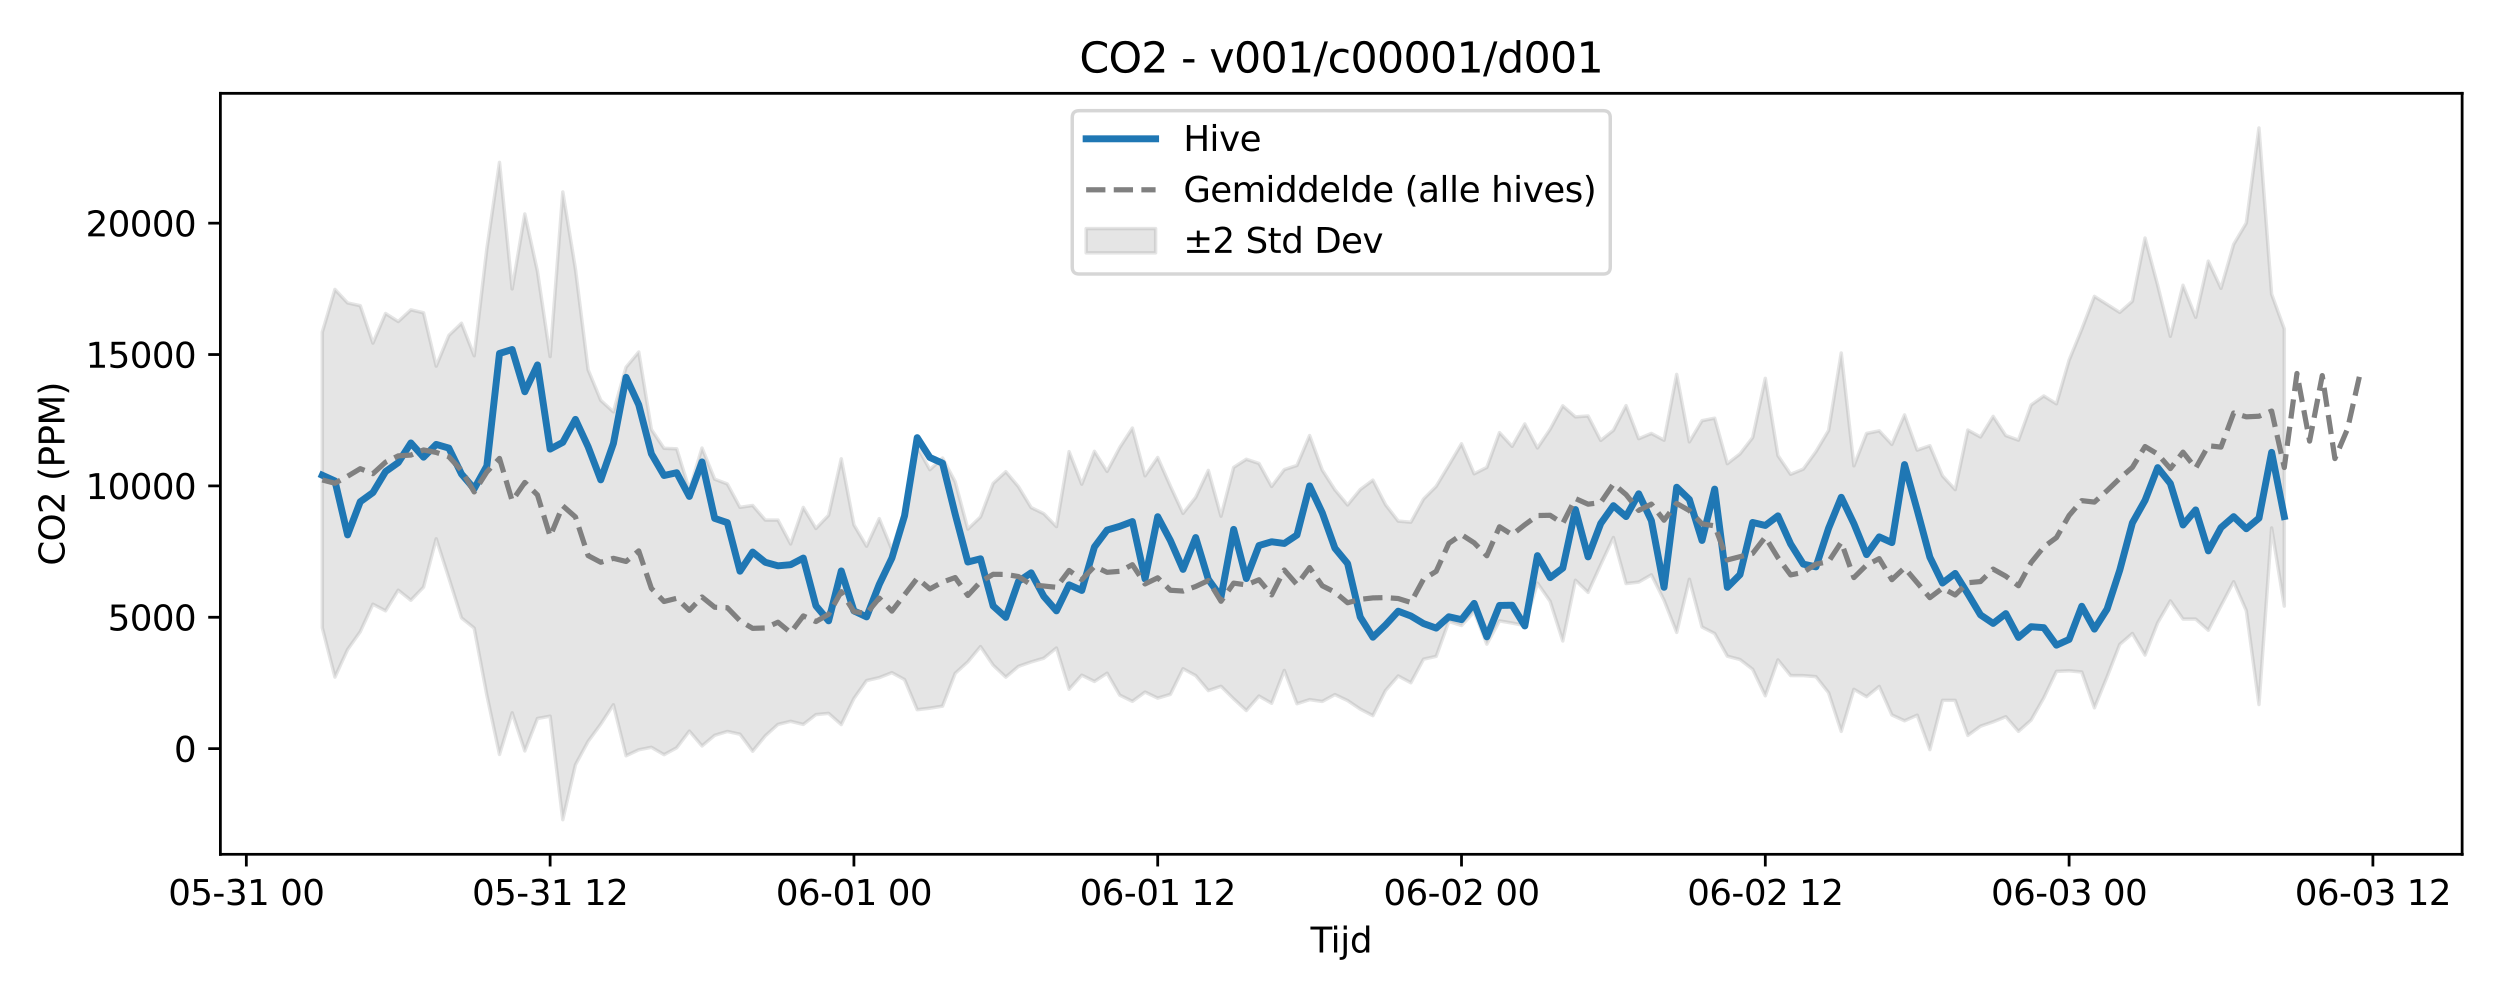 <?xml version="1.0" encoding="utf-8" standalone="no"?>
<!DOCTYPE svg PUBLIC "-//W3C//DTD SVG 1.1//EN"
  "http://www.w3.org/Graphics/SVG/1.1/DTD/svg11.dtd">
<svg xmlns:xlink="http://www.w3.org/1999/xlink" width="720pt" height="288pt" viewBox="0 0 720 288" xmlns="http://www.w3.org/2000/svg" version="1.1">
 <defs>
  <style type="text/css">*{stroke-linejoin: round; stroke-linecap: butt}</style>
 </defs>
 <g id="figure_1">
  <g id="patch_1">
   <path d="M 0 288 
L 720 288 
L 720 0 
L 0 0 
z
" style="fill: #ffffff"/>
  </g>
  <g id="axes_1">
   <g id="patch_2">
    <path d="M 63.47 246.04 
L 709.093 246.04 
L 709.093 26.88 
L 63.47 26.88 
z
" style="fill: #ffffff"/>
   </g>
   <g id="FillBetweenPolyCollection_1">
    <defs>
     <path id="m31877d04e7" d="M 92.816 -192.334 
L 92.816 -107.218 
L 96.462 -92.999 
L 100.108 -100.93 
L 103.753 -106.068 
L 107.399 -113.983 
L 111.044 -112.081 
L 114.69 -118.024 
L 118.335 -115.116 
L 121.981 -118.91 
L 125.626 -132.828 
L 129.272 -121.535 
L 132.917 -110.04 
L 136.563 -107.109 
L 140.208 -87.831 
L 143.854 -70.716 
L 147.499 -82.703 
L 151.145 -71.73 
L 154.79 -81.074 
L 158.436 -81.742 
L 162.082 -51.922 
L 165.727 -67.733 
L 169.373 -74.469 
L 173.018 -79.429 
L 176.664 -85.029 
L 180.309 -70.336 
L 183.955 -72.056 
L 187.6 -72.777 
L 191.246 -70.648 
L 194.891 -72.639 
L 198.537 -77.445 
L 202.182 -73.166 
L 205.828 -76.229 
L 209.473 -77.336 
L 213.119 -76.548 
L 216.764 -71.635 
L 220.41 -76.071 
L 224.055 -79.373 
L 227.701 -80.26 
L 231.347 -79.361 
L 234.992 -82.195 
L 238.638 -82.548 
L 242.283 -79.318 
L 245.929 -86.837 
L 249.574 -91.991 
L 253.22 -92.841 
L 256.865 -94.273 
L 260.511 -92.276 
L 264.156 -83.607 
L 267.802 -84.044 
L 271.447 -84.626 
L 275.093 -94.073 
L 278.738 -97.395 
L 282.384 -101.786 
L 286.029 -96.42 
L 289.675 -92.979 
L 293.32 -96.091 
L 296.966 -97.359 
L 300.612 -98.433 
L 304.257 -101.38 
L 307.903 -89.488 
L 311.548 -93.555 
L 315.194 -91.738 
L 318.839 -94.11 
L 322.485 -87.797 
L 326.13 -86.005 
L 329.776 -88.677 
L 333.421 -86.933 
L 337.067 -88.013 
L 340.712 -95.404 
L 344.358 -93.421 
L 348.003 -89.098 
L 351.649 -90.344 
L 355.294 -86.725 
L 358.94 -83.364 
L 362.586 -87.537 
L 366.231 -85.447 
L 369.877 -94.92 
L 373.522 -85.321 
L 377.168 -86.506 
L 380.813 -85.976 
L 384.459 -87.96 
L 388.104 -86.234 
L 391.75 -83.777 
L 395.395 -81.884 
L 399.041 -89.145 
L 402.686 -93.325 
L 406.332 -91.366 
L 409.977 -98.157 
L 413.623 -98.972 
L 417.268 -109.017 
L 420.914 -107.85 
L 424.559 -111.786 
L 428.205 -102.489 
L 431.851 -109.174 
L 435.496 -108.556 
L 439.142 -107.835 
L 442.787 -120.066 
L 446.433 -114.826 
L 450.078 -103.393 
L 453.724 -120.889 
L 457.369 -117.392 
L 461.015 -125.376 
L 464.66 -133.193 
L 468.306 -119.928 
L 471.951 -120.35 
L 475.597 -122.462 
L 479.242 -115.132 
L 482.888 -105.861 
L 486.533 -121.169 
L 490.179 -107.42 
L 493.824 -105.54 
L 497.47 -99.018 
L 501.116 -98.055 
L 504.761 -95.245 
L 508.407 -87.605 
L 512.052 -97.953 
L 515.698 -93.44 
L 519.343 -93.421 
L 522.989 -93.122 
L 526.634 -88.488 
L 530.28 -77.358 
L 533.925 -89.47 
L 537.571 -87.352 
L 541.216 -90.309 
L 544.862 -82.092 
L 548.507 -80.414 
L 552.153 -82.03 
L 555.798 -72.102 
L 559.444 -86.307 
L 563.09 -86.299 
L 566.735 -76.195 
L 570.381 -78.857 
L 574.026 -80.107 
L 577.672 -81.58 
L 581.317 -77.365 
L 584.963 -80.611 
L 588.608 -87.001 
L 592.254 -94.646 
L 595.899 -94.805 
L 599.545 -94.461 
L 603.19 -84.148 
L 606.836 -93.049 
L 610.481 -102.406 
L 614.127 -105.554 
L 617.772 -99.339 
L 621.418 -108.647 
L 625.063 -114.944 
L 628.709 -109.717 
L 632.355 -109.701 
L 636 -106.486 
L 639.646 -113.509 
L 643.291 -120.467 
L 646.937 -112.123 
L 650.582 -85.09 
L 654.228 -135.96 
L 657.873 -113.43 
L 657.873 -193.274 
L 657.873 -193.274 
L 654.228 -203.283 
L 650.582 -251.158 
L 646.937 -223.783 
L 643.291 -217.632 
L 639.646 -204.954 
L 636 -212.796 
L 632.355 -196.634 
L 628.709 -205.849 
L 625.063 -191.139 
L 621.418 -205.794 
L 617.772 -219.456 
L 614.127 -201.245 
L 610.481 -198.026 
L 606.836 -200.348 
L 603.19 -202.646 
L 599.545 -193.17 
L 595.899 -184.276 
L 592.254 -171.699 
L 588.608 -173.959 
L 584.963 -171.374 
L 581.317 -161.24 
L 577.672 -162.551 
L 574.026 -168.086 
L 570.381 -162.151 
L 566.735 -164.158 
L 563.09 -146.991 
L 559.444 -150.946 
L 555.798 -159.631 
L 552.153 -158.373 
L 548.507 -168.513 
L 544.862 -160.006 
L 541.216 -163.922 
L 537.571 -163.172 
L 533.925 -153.846 
L 530.28 -186.346 
L 526.634 -164.031 
L 522.989 -157.938 
L 519.343 -152.9 
L 515.698 -151.408 
L 512.052 -156.799 
L 508.407 -179.041 
L 504.761 -161.976 
L 501.116 -157.279 
L 497.47 -154.464 
L 493.824 -167.563 
L 490.179 -166.839 
L 486.533 -160.733 
L 482.888 -180.174 
L 479.242 -161.219 
L 475.597 -163.178 
L 471.951 -161.654 
L 468.306 -171.181 
L 464.66 -164.075 
L 461.015 -161.155 
L 457.369 -168.195 
L 453.724 -167.945 
L 450.078 -171.131 
L 446.433 -164.379 
L 442.787 -158.983 
L 439.142 -165.91 
L 435.496 -159.454 
L 431.851 -163.404 
L 428.205 -153.392 
L 424.559 -151.549 
L 420.914 -160.196 
L 417.268 -154.026 
L 413.623 -147.939 
L 409.977 -144.274 
L 406.332 -137.608 
L 402.686 -137.926 
L 399.041 -142.636 
L 395.395 -149.73 
L 391.75 -147.003 
L 388.104 -142.576 
L 384.459 -146.947 
L 380.813 -152.623 
L 377.168 -162.563 
L 373.522 -153.957 
L 369.877 -152.752 
L 366.231 -147.889 
L 362.586 -154.532 
L 358.94 -155.737 
L 355.294 -153.392 
L 351.649 -139.332 
L 348.003 -152.533 
L 344.358 -144.771 
L 340.712 -140.146 
L 337.067 -148.004 
L 333.421 -156.251 
L 329.776 -150.974 
L 326.13 -164.724 
L 322.485 -159.118 
L 318.839 -152.24 
L 315.194 -158.027 
L 311.548 -148.551 
L 307.903 -157.935 
L 304.257 -136.334 
L 300.612 -140.063 
L 296.966 -141.828 
L 293.32 -147.827 
L 289.675 -152.156 
L 286.029 -148.786 
L 282.384 -139.118 
L 278.738 -135.622 
L 275.093 -149.255 
L 271.447 -156.091 
L 267.802 -152.732 
L 264.156 -159.307 
L 260.511 -141.108 
L 256.865 -129.724 
L 253.22 -138.644 
L 249.574 -130.696 
L 245.929 -136.853 
L 242.283 -155.878 
L 238.638 -139.625 
L 234.992 -135.793 
L 231.347 -141.867 
L 227.701 -131.335 
L 224.055 -138.227 
L 220.41 -138.229 
L 216.764 -142.435 
L 213.119 -141.885 
L 209.473 -148.625 
L 205.828 -149.999 
L 202.182 -158.967 
L 198.537 -146.978 
L 194.891 -158.742 
L 191.246 -158.889 
L 187.6 -164.319 
L 183.955 -186.631 
L 180.309 -182.254 
L 176.664 -169.377 
L 173.018 -172.701 
L 169.373 -181.514 
L 165.727 -210.503 
L 162.082 -232.726 
L 158.436 -185.298 
L 154.79 -209.833 
L 151.145 -226.383 
L 147.499 -204.786 
L 143.854 -241.239 
L 140.208 -216.308 
L 136.563 -185.545 
L 132.917 -194.915 
L 129.272 -191.394 
L 125.626 -182.563 
L 121.981 -197.925 
L 118.335 -198.766 
L 114.69 -195.398 
L 111.044 -197.717 
L 107.399 -189.188 
L 103.753 -199.971 
L 100.108 -200.753 
L 96.462 -204.653 
L 92.816 -192.334 
z
" style="stroke: #808080; stroke-opacity: 0.2"/>
    </defs>
    <g clip-path="url(#pe12457a7d2)">
     <use xlink:href="#m31877d04e7" x="0" y="288" style="fill: #808080; fill-opacity: 0.2; stroke: #808080; stroke-opacity: 0.2"/>
    </g>
   </g>
   <g id="matplotlib.axis_1">
    <g id="xtick_1">
     <g id="line2d_1">
      <defs>
       <path id="m61cc5a3df6" d="M 0 0 
L 0 3.5 
" style="stroke: #000000; stroke-width: 0.8"/>
      </defs>
      <g>
       <use xlink:href="#m61cc5a3df6" x="70.943" y="246.04" style="stroke: #000000; stroke-width: 0.8"/>
      </g>
     </g>
     <g id="text_1">
      <!-- 05-31 00 -->
      <g transform="translate(48.463 260.638) scale(0.1 -0.1)">
       <defs>
        <path id="DejaVuSans-30" d="M 2034 4250 
Q 1547 4250 1301 3770 
Q 1056 3291 1056 2328 
Q 1056 1369 1301 889 
Q 1547 409 2034 409 
Q 2525 409 2770 889 
Q 3016 1369 3016 2328 
Q 3016 3291 2770 3770 
Q 2525 4250 2034 4250 
z
M 2034 4750 
Q 2819 4750 3233 4129 
Q 3647 3509 3647 2328 
Q 3647 1150 3233 529 
Q 2819 -91 2034 -91 
Q 1250 -91 836 529 
Q 422 1150 422 2328 
Q 422 3509 836 4129 
Q 1250 4750 2034 4750 
z
" transform="scale(0.016)"/>
        <path id="DejaVuSans-35" d="M 691 4666 
L 3169 4666 
L 3169 4134 
L 1269 4134 
L 1269 2991 
Q 1406 3038 1543 3061 
Q 1681 3084 1819 3084 
Q 2600 3084 3056 2656 
Q 3513 2228 3513 1497 
Q 3513 744 3044 326 
Q 2575 -91 1722 -91 
Q 1428 -91 1123 -41 
Q 819 9 494 109 
L 494 744 
Q 775 591 1075 516 
Q 1375 441 1709 441 
Q 2250 441 2565 725 
Q 2881 1009 2881 1497 
Q 2881 1984 2565 2268 
Q 2250 2553 1709 2553 
Q 1456 2553 1204 2497 
Q 953 2441 691 2322 
L 691 4666 
z
" transform="scale(0.016)"/>
        <path id="DejaVuSans-2d" d="M 313 2009 
L 1997 2009 
L 1997 1497 
L 313 1497 
L 313 2009 
z
" transform="scale(0.016)"/>
        <path id="DejaVuSans-33" d="M 2597 2516 
Q 3050 2419 3304 2112 
Q 3559 1806 3559 1356 
Q 3559 666 3084 287 
Q 2609 -91 1734 -91 
Q 1441 -91 1130 -33 
Q 819 25 488 141 
L 488 750 
Q 750 597 1062 519 
Q 1375 441 1716 441 
Q 2309 441 2620 675 
Q 2931 909 2931 1356 
Q 2931 1769 2642 2001 
Q 2353 2234 1838 2234 
L 1294 2234 
L 1294 2753 
L 1863 2753 
Q 2328 2753 2575 2939 
Q 2822 3125 2822 3475 
Q 2822 3834 2567 4026 
Q 2313 4219 1838 4219 
Q 1578 4219 1281 4162 
Q 984 4106 628 3988 
L 628 4550 
Q 988 4650 1302 4700 
Q 1616 4750 1894 4750 
Q 2613 4750 3031 4423 
Q 3450 4097 3450 3541 
Q 3450 3153 3228 2886 
Q 3006 2619 2597 2516 
z
" transform="scale(0.016)"/>
        <path id="DejaVuSans-31" d="M 794 531 
L 1825 531 
L 1825 4091 
L 703 3866 
L 703 4441 
L 1819 4666 
L 2450 4666 
L 2450 531 
L 3481 531 
L 3481 0 
L 794 0 
L 794 531 
z
" transform="scale(0.016)"/>
        <path id="DejaVuSans-20" transform="scale(0.016)"/>
       </defs>
       <use xlink:href="#DejaVuSans-30"/>
       <use xlink:href="#DejaVuSans-35" transform="translate(63.623 0)"/>
       <use xlink:href="#DejaVuSans-2d" transform="translate(127.246 0)"/>
       <use xlink:href="#DejaVuSans-33" transform="translate(163.33 0)"/>
       <use xlink:href="#DejaVuSans-31" transform="translate(226.953 0)"/>
       <use xlink:href="#DejaVuSans-20" transform="translate(290.576 0)"/>
       <use xlink:href="#DejaVuSans-30" transform="translate(322.363 0)"/>
       <use xlink:href="#DejaVuSans-30" transform="translate(385.986 0)"/>
      </g>
     </g>
    </g>
    <g id="xtick_2">
     <g id="line2d_2">
      <g>
       <use xlink:href="#m61cc5a3df6" x="158.436" y="246.04" style="stroke: #000000; stroke-width: 0.8"/>
      </g>
     </g>
     <g id="text_2">
      <!-- 05-31 12 -->
      <g transform="translate(135.956 260.638) scale(0.1 -0.1)">
       <defs>
        <path id="DejaVuSans-32" d="M 1228 531 
L 3431 531 
L 3431 0 
L 469 0 
L 469 531 
Q 828 903 1448 1529 
Q 2069 2156 2228 2338 
Q 2531 2678 2651 2914 
Q 2772 3150 2772 3378 
Q 2772 3750 2511 3984 
Q 2250 4219 1831 4219 
Q 1534 4219 1204 4116 
Q 875 4013 500 3803 
L 500 4441 
Q 881 4594 1212 4672 
Q 1544 4750 1819 4750 
Q 2544 4750 2975 4387 
Q 3406 4025 3406 3419 
Q 3406 3131 3298 2873 
Q 3191 2616 2906 2266 
Q 2828 2175 2409 1742 
Q 1991 1309 1228 531 
z
" transform="scale(0.016)"/>
       </defs>
       <use xlink:href="#DejaVuSans-30"/>
       <use xlink:href="#DejaVuSans-35" transform="translate(63.623 0)"/>
       <use xlink:href="#DejaVuSans-2d" transform="translate(127.246 0)"/>
       <use xlink:href="#DejaVuSans-33" transform="translate(163.33 0)"/>
       <use xlink:href="#DejaVuSans-31" transform="translate(226.953 0)"/>
       <use xlink:href="#DejaVuSans-20" transform="translate(290.576 0)"/>
       <use xlink:href="#DejaVuSans-31" transform="translate(322.363 0)"/>
       <use xlink:href="#DejaVuSans-32" transform="translate(385.986 0)"/>
      </g>
     </g>
    </g>
    <g id="xtick_3">
     <g id="line2d_3">
      <g>
       <use xlink:href="#m61cc5a3df6" x="245.929" y="246.04" style="stroke: #000000; stroke-width: 0.8"/>
      </g>
     </g>
     <g id="text_3">
      <!-- 06-01 00 -->
      <g transform="translate(223.448 260.638) scale(0.1 -0.1)">
       <defs>
        <path id="DejaVuSans-36" d="M 2113 2584 
Q 1688 2584 1439 2293 
Q 1191 2003 1191 1497 
Q 1191 994 1439 701 
Q 1688 409 2113 409 
Q 2538 409 2786 701 
Q 3034 994 3034 1497 
Q 3034 2003 2786 2293 
Q 2538 2584 2113 2584 
z
M 3366 4563 
L 3366 3988 
Q 3128 4100 2886 4159 
Q 2644 4219 2406 4219 
Q 1781 4219 1451 3797 
Q 1122 3375 1075 2522 
Q 1259 2794 1537 2939 
Q 1816 3084 2150 3084 
Q 2853 3084 3261 2657 
Q 3669 2231 3669 1497 
Q 3669 778 3244 343 
Q 2819 -91 2113 -91 
Q 1303 -91 875 529 
Q 447 1150 447 2328 
Q 447 3434 972 4092 
Q 1497 4750 2381 4750 
Q 2619 4750 2861 4703 
Q 3103 4656 3366 4563 
z
" transform="scale(0.016)"/>
       </defs>
       <use xlink:href="#DejaVuSans-30"/>
       <use xlink:href="#DejaVuSans-36" transform="translate(63.623 0)"/>
       <use xlink:href="#DejaVuSans-2d" transform="translate(127.246 0)"/>
       <use xlink:href="#DejaVuSans-30" transform="translate(163.33 0)"/>
       <use xlink:href="#DejaVuSans-31" transform="translate(226.953 0)"/>
       <use xlink:href="#DejaVuSans-20" transform="translate(290.576 0)"/>
       <use xlink:href="#DejaVuSans-30" transform="translate(322.363 0)"/>
       <use xlink:href="#DejaVuSans-30" transform="translate(385.986 0)"/>
      </g>
     </g>
    </g>
    <g id="xtick_4">
     <g id="line2d_4">
      <g>
       <use xlink:href="#m61cc5a3df6" x="333.421" y="246.04" style="stroke: #000000; stroke-width: 0.8"/>
      </g>
     </g>
     <g id="text_4">
      <!-- 06-01 12 -->
      <g transform="translate(310.941 260.638) scale(0.1 -0.1)">
       <use xlink:href="#DejaVuSans-30"/>
       <use xlink:href="#DejaVuSans-36" transform="translate(63.623 0)"/>
       <use xlink:href="#DejaVuSans-2d" transform="translate(127.246 0)"/>
       <use xlink:href="#DejaVuSans-30" transform="translate(163.33 0)"/>
       <use xlink:href="#DejaVuSans-31" transform="translate(226.953 0)"/>
       <use xlink:href="#DejaVuSans-20" transform="translate(290.576 0)"/>
       <use xlink:href="#DejaVuSans-31" transform="translate(322.363 0)"/>
       <use xlink:href="#DejaVuSans-32" transform="translate(385.986 0)"/>
      </g>
     </g>
    </g>
    <g id="xtick_5">
     <g id="line2d_5">
      <g>
       <use xlink:href="#m61cc5a3df6" x="420.914" y="246.04" style="stroke: #000000; stroke-width: 0.8"/>
      </g>
     </g>
     <g id="text_5">
      <!-- 06-02 00 -->
      <g transform="translate(398.433 260.638) scale(0.1 -0.1)">
       <use xlink:href="#DejaVuSans-30"/>
       <use xlink:href="#DejaVuSans-36" transform="translate(63.623 0)"/>
       <use xlink:href="#DejaVuSans-2d" transform="translate(127.246 0)"/>
       <use xlink:href="#DejaVuSans-30" transform="translate(163.33 0)"/>
       <use xlink:href="#DejaVuSans-32" transform="translate(226.953 0)"/>
       <use xlink:href="#DejaVuSans-20" transform="translate(290.576 0)"/>
       <use xlink:href="#DejaVuSans-30" transform="translate(322.363 0)"/>
       <use xlink:href="#DejaVuSans-30" transform="translate(385.986 0)"/>
      </g>
     </g>
    </g>
    <g id="xtick_6">
     <g id="line2d_6">
      <g>
       <use xlink:href="#m61cc5a3df6" x="508.407" y="246.04" style="stroke: #000000; stroke-width: 0.8"/>
      </g>
     </g>
     <g id="text_6">
      <!-- 06-02 12 -->
      <g transform="translate(485.926 260.638) scale(0.1 -0.1)">
       <use xlink:href="#DejaVuSans-30"/>
       <use xlink:href="#DejaVuSans-36" transform="translate(63.623 0)"/>
       <use xlink:href="#DejaVuSans-2d" transform="translate(127.246 0)"/>
       <use xlink:href="#DejaVuSans-30" transform="translate(163.33 0)"/>
       <use xlink:href="#DejaVuSans-32" transform="translate(226.953 0)"/>
       <use xlink:href="#DejaVuSans-20" transform="translate(290.576 0)"/>
       <use xlink:href="#DejaVuSans-31" transform="translate(322.363 0)"/>
       <use xlink:href="#DejaVuSans-32" transform="translate(385.986 0)"/>
      </g>
     </g>
    </g>
    <g id="xtick_7">
     <g id="line2d_7">
      <g>
       <use xlink:href="#m61cc5a3df6" x="595.899" y="246.04" style="stroke: #000000; stroke-width: 0.8"/>
      </g>
     </g>
     <g id="text_7">
      <!-- 06-03 00 -->
      <g transform="translate(573.419 260.638) scale(0.1 -0.1)">
       <use xlink:href="#DejaVuSans-30"/>
       <use xlink:href="#DejaVuSans-36" transform="translate(63.623 0)"/>
       <use xlink:href="#DejaVuSans-2d" transform="translate(127.246 0)"/>
       <use xlink:href="#DejaVuSans-30" transform="translate(163.33 0)"/>
       <use xlink:href="#DejaVuSans-33" transform="translate(226.953 0)"/>
       <use xlink:href="#DejaVuSans-20" transform="translate(290.576 0)"/>
       <use xlink:href="#DejaVuSans-30" transform="translate(322.363 0)"/>
       <use xlink:href="#DejaVuSans-30" transform="translate(385.986 0)"/>
      </g>
     </g>
    </g>
    <g id="xtick_8">
     <g id="line2d_8">
      <g>
       <use xlink:href="#m61cc5a3df6" x="683.392" y="246.04" style="stroke: #000000; stroke-width: 0.8"/>
      </g>
     </g>
     <g id="text_8">
      <!-- 06-03 12 -->
      <g transform="translate(660.911 260.638) scale(0.1 -0.1)">
       <use xlink:href="#DejaVuSans-30"/>
       <use xlink:href="#DejaVuSans-36" transform="translate(63.623 0)"/>
       <use xlink:href="#DejaVuSans-2d" transform="translate(127.246 0)"/>
       <use xlink:href="#DejaVuSans-30" transform="translate(163.33 0)"/>
       <use xlink:href="#DejaVuSans-33" transform="translate(226.953 0)"/>
       <use xlink:href="#DejaVuSans-20" transform="translate(290.576 0)"/>
       <use xlink:href="#DejaVuSans-31" transform="translate(322.363 0)"/>
       <use xlink:href="#DejaVuSans-32" transform="translate(385.986 0)"/>
      </g>
     </g>
    </g>
    <g id="text_9">
     <!-- Tijd -->
     <g transform="translate(377.431 274.317) scale(0.1 -0.1)">
      <defs>
       <path id="DejaVuSans-54" d="M -19 4666 
L 3928 4666 
L 3928 4134 
L 2272 4134 
L 2272 0 
L 1638 0 
L 1638 4134 
L -19 4134 
L -19 4666 
z
" transform="scale(0.016)"/>
       <path id="DejaVuSans-69" d="M 603 3500 
L 1178 3500 
L 1178 0 
L 603 0 
L 603 3500 
z
M 603 4863 
L 1178 4863 
L 1178 4134 
L 603 4134 
L 603 4863 
z
" transform="scale(0.016)"/>
       <path id="DejaVuSans-6a" d="M 603 3500 
L 1178 3500 
L 1178 -63 
Q 1178 -731 923 -1031 
Q 669 -1331 103 -1331 
L -116 -1331 
L -116 -844 
L 38 -844 
Q 366 -844 484 -692 
Q 603 -541 603 -63 
L 603 3500 
z
M 603 4863 
L 1178 4863 
L 1178 4134 
L 603 4134 
L 603 4863 
z
" transform="scale(0.016)"/>
       <path id="DejaVuSans-64" d="M 2906 2969 
L 2906 4863 
L 3481 4863 
L 3481 0 
L 2906 0 
L 2906 525 
Q 2725 213 2448 61 
Q 2172 -91 1784 -91 
Q 1150 -91 751 415 
Q 353 922 353 1747 
Q 353 2572 751 3078 
Q 1150 3584 1784 3584 
Q 2172 3584 2448 3432 
Q 2725 3281 2906 2969 
z
M 947 1747 
Q 947 1113 1208 752 
Q 1469 391 1925 391 
Q 2381 391 2643 752 
Q 2906 1113 2906 1747 
Q 2906 2381 2643 2742 
Q 2381 3103 1925 3103 
Q 1469 3103 1208 2742 
Q 947 2381 947 1747 
z
" transform="scale(0.016)"/>
      </defs>
      <use xlink:href="#DejaVuSans-54"/>
      <use xlink:href="#DejaVuSans-69" transform="translate(57.959 0)"/>
      <use xlink:href="#DejaVuSans-6a" transform="translate(85.742 0)"/>
      <use xlink:href="#DejaVuSans-64" transform="translate(113.525 0)"/>
     </g>
    </g>
   </g>
   <g id="matplotlib.axis_2">
    <g id="ytick_1">
     <g id="line2d_9">
      <defs>
       <path id="m39b896e767" d="M 0 0 
L -3.5 0 
" style="stroke: #000000; stroke-width: 0.8"/>
      </defs>
      <g>
       <use xlink:href="#m39b896e767" x="63.47" y="215.604" style="stroke: #000000; stroke-width: 0.8"/>
      </g>
     </g>
     <g id="text_10">
      <!-- 0 -->
      <g transform="translate(50.108 219.404) scale(0.1 -0.1)">
       <use xlink:href="#DejaVuSans-30"/>
      </g>
     </g>
    </g>
    <g id="ytick_2">
     <g id="line2d_10">
      <g>
       <use xlink:href="#m39b896e767" x="63.47" y="177.771" style="stroke: #000000; stroke-width: 0.8"/>
      </g>
     </g>
     <g id="text_11">
      <!-- 5000 -->
      <g transform="translate(31.02 181.57) scale(0.1 -0.1)">
       <use xlink:href="#DejaVuSans-35"/>
       <use xlink:href="#DejaVuSans-30" transform="translate(63.623 0)"/>
       <use xlink:href="#DejaVuSans-30" transform="translate(127.246 0)"/>
       <use xlink:href="#DejaVuSans-30" transform="translate(190.869 0)"/>
      </g>
     </g>
    </g>
    <g id="ytick_3">
     <g id="line2d_11">
      <g>
       <use xlink:href="#m39b896e767" x="63.47" y="139.937" style="stroke: #000000; stroke-width: 0.8"/>
      </g>
     </g>
     <g id="text_12">
      <!-- 10000 -->
      <g transform="translate(24.657 143.736) scale(0.1 -0.1)">
       <use xlink:href="#DejaVuSans-31"/>
       <use xlink:href="#DejaVuSans-30" transform="translate(63.623 0)"/>
       <use xlink:href="#DejaVuSans-30" transform="translate(127.246 0)"/>
       <use xlink:href="#DejaVuSans-30" transform="translate(190.869 0)"/>
       <use xlink:href="#DejaVuSans-30" transform="translate(254.492 0)"/>
      </g>
     </g>
    </g>
    <g id="ytick_4">
     <g id="line2d_12">
      <g>
       <use xlink:href="#m39b896e767" x="63.47" y="102.104" style="stroke: #000000; stroke-width: 0.8"/>
      </g>
     </g>
     <g id="text_13">
      <!-- 15000 -->
      <g transform="translate(24.657 105.903) scale(0.1 -0.1)">
       <use xlink:href="#DejaVuSans-31"/>
       <use xlink:href="#DejaVuSans-35" transform="translate(63.623 0)"/>
       <use xlink:href="#DejaVuSans-30" transform="translate(127.246 0)"/>
       <use xlink:href="#DejaVuSans-30" transform="translate(190.869 0)"/>
       <use xlink:href="#DejaVuSans-30" transform="translate(254.492 0)"/>
      </g>
     </g>
    </g>
    <g id="ytick_5">
     <g id="line2d_13">
      <g>
       <use xlink:href="#m39b896e767" x="63.47" y="64.27" style="stroke: #000000; stroke-width: 0.8"/>
      </g>
     </g>
     <g id="text_14">
      <!-- 20000 -->
      <g transform="translate(24.657 68.069) scale(0.1 -0.1)">
       <use xlink:href="#DejaVuSans-32"/>
       <use xlink:href="#DejaVuSans-30" transform="translate(63.623 0)"/>
       <use xlink:href="#DejaVuSans-30" transform="translate(127.246 0)"/>
       <use xlink:href="#DejaVuSans-30" transform="translate(190.869 0)"/>
       <use xlink:href="#DejaVuSans-30" transform="translate(254.492 0)"/>
      </g>
     </g>
    </g>
    <g id="text_15">
     <!-- CO2 (PPM) -->
     <g transform="translate(18.578 162.903) rotate(-90) scale(0.1 -0.1)">
      <defs>
       <path id="DejaVuSans-43" d="M 4122 4306 
L 4122 3641 
Q 3803 3938 3442 4084 
Q 3081 4231 2675 4231 
Q 1875 4231 1450 3742 
Q 1025 3253 1025 2328 
Q 1025 1406 1450 917 
Q 1875 428 2675 428 
Q 3081 428 3442 575 
Q 3803 722 4122 1019 
L 4122 359 
Q 3791 134 3420 21 
Q 3050 -91 2638 -91 
Q 1578 -91 968 557 
Q 359 1206 359 2328 
Q 359 3453 968 4101 
Q 1578 4750 2638 4750 
Q 3056 4750 3426 4639 
Q 3797 4528 4122 4306 
z
" transform="scale(0.016)"/>
       <path id="DejaVuSans-4f" d="M 2522 4238 
Q 1834 4238 1429 3725 
Q 1025 3213 1025 2328 
Q 1025 1447 1429 934 
Q 1834 422 2522 422 
Q 3209 422 3611 934 
Q 4013 1447 4013 2328 
Q 4013 3213 3611 3725 
Q 3209 4238 2522 4238 
z
M 2522 4750 
Q 3503 4750 4090 4092 
Q 4678 3434 4678 2328 
Q 4678 1225 4090 567 
Q 3503 -91 2522 -91 
Q 1538 -91 948 565 
Q 359 1222 359 2328 
Q 359 3434 948 4092 
Q 1538 4750 2522 4750 
z
" transform="scale(0.016)"/>
       <path id="DejaVuSans-28" d="M 1984 4856 
Q 1566 4138 1362 3434 
Q 1159 2731 1159 2009 
Q 1159 1288 1364 580 
Q 1569 -128 1984 -844 
L 1484 -844 
Q 1016 -109 783 600 
Q 550 1309 550 2009 
Q 550 2706 781 3412 
Q 1013 4119 1484 4856 
L 1984 4856 
z
" transform="scale(0.016)"/>
       <path id="DejaVuSans-50" d="M 1259 4147 
L 1259 2394 
L 2053 2394 
Q 2494 2394 2734 2622 
Q 2975 2850 2975 3272 
Q 2975 3691 2734 3919 
Q 2494 4147 2053 4147 
L 1259 4147 
z
M 628 4666 
L 2053 4666 
Q 2838 4666 3239 4311 
Q 3641 3956 3641 3272 
Q 3641 2581 3239 2228 
Q 2838 1875 2053 1875 
L 1259 1875 
L 1259 0 
L 628 0 
L 628 4666 
z
" transform="scale(0.016)"/>
       <path id="DejaVuSans-4d" d="M 628 4666 
L 1569 4666 
L 2759 1491 
L 3956 4666 
L 4897 4666 
L 4897 0 
L 4281 0 
L 4281 4097 
L 3078 897 
L 2444 897 
L 1241 4097 
L 1241 0 
L 628 0 
L 628 4666 
z
" transform="scale(0.016)"/>
       <path id="DejaVuSans-29" d="M 513 4856 
L 1013 4856 
Q 1481 4119 1714 3412 
Q 1947 2706 1947 2009 
Q 1947 1309 1714 600 
Q 1481 -109 1013 -844 
L 513 -844 
Q 928 -128 1133 580 
Q 1338 1288 1338 2009 
Q 1338 2731 1133 3434 
Q 928 4138 513 4856 
z
" transform="scale(0.016)"/>
      </defs>
      <use xlink:href="#DejaVuSans-43"/>
      <use xlink:href="#DejaVuSans-4f" transform="translate(69.824 0)"/>
      <use xlink:href="#DejaVuSans-32" transform="translate(148.535 0)"/>
      <use xlink:href="#DejaVuSans-20" transform="translate(212.158 0)"/>
      <use xlink:href="#DejaVuSans-28" transform="translate(243.945 0)"/>
      <use xlink:href="#DejaVuSans-50" transform="translate(282.959 0)"/>
      <use xlink:href="#DejaVuSans-50" transform="translate(343.262 0)"/>
      <use xlink:href="#DejaVuSans-4d" transform="translate(403.564 0)"/>
      <use xlink:href="#DejaVuSans-29" transform="translate(489.844 0)"/>
     </g>
    </g>
   </g>
   <g id="line2d_14">
    <path d="M 92.816 136.865 
L 96.462 138.512 
L 100.108 154.047 
L 103.753 144.502 
L 107.399 141.864 
L 111.044 135.806 
L 114.69 133.228 
L 118.335 127.573 
L 121.981 131.667 
L 125.626 127.992 
L 129.272 129.049 
L 132.917 136.527 
L 136.563 140.767 
L 140.208 134.209 
L 143.854 101.793 
L 147.499 100.658 
L 151.145 112.821 
L 154.79 105.102 
L 158.436 129.339 
L 162.082 127.399 
L 165.727 120.788 
L 169.373 128.655 
L 173.018 138.194 
L 176.664 127.707 
L 180.309 108.679 
L 183.955 116.569 
L 187.6 130.696 
L 191.246 136.943 
L 194.891 136.144 
L 198.537 142.971 
L 202.182 133.04 
L 205.828 149.29 
L 209.473 150.52 
L 213.119 164.506 
L 216.764 158.993 
L 220.41 161.939 
L 224.055 162.955 
L 227.701 162.632 
L 231.347 160.725 
L 234.992 174.479 
L 238.638 178.8 
L 242.283 164.436 
L 245.929 175.937 
L 249.574 177.665 
L 253.22 168.325 
L 256.865 160.713 
L 260.511 148.553 
L 264.156 126.052 
L 267.802 131.75 
L 271.447 133.405 
L 275.093 148.094 
L 278.738 161.865 
L 282.384 160.935 
L 286.029 174.521 
L 289.675 177.804 
L 293.32 167.438 
L 296.966 164.97 
L 300.612 171.755 
L 304.257 175.924 
L 307.903 168.43 
L 311.548 170.048 
L 315.194 157.53 
L 318.839 152.661 
L 322.485 151.586 
L 326.13 150.21 
L 329.776 166.756 
L 333.421 148.813 
L 337.067 155.663 
L 340.712 163.982 
L 344.358 154.818 
L 348.003 166.867 
L 351.649 171.937 
L 355.294 152.468 
L 358.94 166.617 
L 362.586 157.115 
L 366.231 156.029 
L 369.877 156.516 
L 373.522 154.083 
L 377.168 139.941 
L 380.813 147.68 
L 384.459 157.88 
L 388.104 162.297 
L 391.75 177.7 
L 395.395 183.519 
L 399.041 179.99 
L 402.686 176.028 
L 406.332 177.402 
L 409.977 179.592 
L 413.623 180.893 
L 417.268 177.627 
L 420.914 178.454 
L 424.559 173.781 
L 428.205 183.403 
L 431.851 174.368 
L 435.496 174.303 
L 439.142 180.268 
L 442.787 160.027 
L 446.433 166.364 
L 450.078 163.617 
L 453.724 146.755 
L 457.369 160.382 
L 461.015 150.758 
L 464.66 145.632 
L 468.306 148.771 
L 471.951 142.215 
L 475.597 149.933 
L 479.242 169.137 
L 482.888 140.327 
L 486.533 143.849 
L 490.179 155.649 
L 493.824 140.868 
L 497.47 169.152 
L 501.116 165.494 
L 504.761 150.47 
L 508.407 151.33 
L 512.052 148.567 
L 515.698 156.655 
L 519.343 162.466 
L 522.989 163.258 
L 526.634 152.13 
L 530.28 143.225 
L 533.925 150.828 
L 537.571 159.728 
L 541.216 154.62 
L 544.862 156.274 
L 548.507 133.801 
L 552.153 146.906 
L 555.798 160.458 
L 559.444 167.914 
L 563.09 165.149 
L 566.735 170.996 
L 570.381 177.085 
L 574.026 179.544 
L 577.672 176.724 
L 581.317 183.574 
L 584.963 180.487 
L 588.608 180.767 
L 592.254 185.809 
L 595.899 184.157 
L 599.545 174.61 
L 603.19 181.186 
L 606.836 175.423 
L 610.481 164.224 
L 614.127 150.591 
L 617.772 144.099 
L 621.418 134.678 
L 625.063 139.251 
L 628.709 151.193 
L 632.355 146.861 
L 636 158.652 
L 639.646 151.958 
L 643.291 148.794 
L 646.937 152.275 
L 650.582 149.233 
L 654.228 130.279 
L 657.873 148.762 
L 657.873 148.762 
" clip-path="url(#pe12457a7d2)" style="fill: none; stroke: #1f77b4; stroke-width: 2; stroke-linecap: square"/>
   </g>
   <g id="line2d_15">
    <path d="M 92.816 138.224 
L 96.462 139.174 
L 100.108 137.159 
L 103.753 134.98 
L 107.399 136.414 
L 111.044 133.101 
L 114.69 131.289 
L 118.335 131.059 
L 121.981 129.583 
L 125.626 130.304 
L 129.272 131.535 
L 132.917 135.522 
L 136.563 141.673 
L 140.208 135.93 
L 143.854 132.023 
L 147.499 144.256 
L 151.145 138.944 
L 154.79 142.546 
L 158.436 154.48 
L 162.082 145.676 
L 165.727 148.882 
L 169.373 160.009 
L 173.018 161.935 
L 176.664 160.797 
L 180.309 161.705 
L 183.955 158.656 
L 187.6 169.452 
L 191.246 173.232 
L 194.891 172.31 
L 198.537 175.788 
L 202.182 171.934 
L 205.828 174.886 
L 209.473 175.02 
L 213.119 178.784 
L 216.764 180.965 
L 220.41 180.85 
L 224.055 179.2 
L 227.701 182.203 
L 231.347 177.386 
L 234.992 179.006 
L 238.638 176.914 
L 242.283 170.402 
L 245.929 176.155 
L 249.574 176.657 
L 253.22 172.258 
L 256.865 176.002 
L 264.156 166.543 
L 267.802 169.612 
L 271.447 167.641 
L 275.093 166.336 
L 278.738 171.491 
L 282.384 167.548 
L 286.029 165.397 
L 289.675 165.432 
L 293.32 166.041 
L 296.966 168.407 
L 304.257 169.143 
L 307.903 164.288 
L 311.548 166.947 
L 315.194 163.118 
L 318.839 164.825 
L 322.485 164.543 
L 326.13 162.635 
L 329.776 168.175 
L 333.421 166.408 
L 337.067 169.992 
L 340.712 170.225 
L 344.358 168.904 
L 348.003 167.184 
L 351.649 173.162 
L 355.294 167.941 
L 358.94 168.45 
L 362.586 166.966 
L 366.231 171.332 
L 369.877 164.164 
L 373.522 168.361 
L 377.168 163.465 
L 380.813 168.701 
L 384.459 170.547 
L 388.104 173.595 
L 391.75 172.61 
L 395.395 172.193 
L 399.041 172.109 
L 402.686 172.375 
L 406.332 173.513 
L 409.977 166.785 
L 413.623 164.544 
L 417.268 156.478 
L 420.914 153.977 
L 424.559 156.333 
L 428.205 160.06 
L 431.851 151.711 
L 435.496 153.995 
L 439.142 151.127 
L 442.787 148.475 
L 446.433 148.398 
L 450.078 150.738 
L 453.724 143.583 
L 457.369 145.206 
L 461.015 144.734 
L 464.66 139.366 
L 468.306 142.445 
L 471.951 146.998 
L 475.597 145.18 
L 479.242 149.825 
L 482.888 144.983 
L 486.533 147.049 
L 490.179 150.87 
L 493.824 151.448 
L 497.47 161.259 
L 504.761 159.389 
L 508.407 154.677 
L 512.052 160.624 
L 515.698 165.576 
L 519.343 164.84 
L 522.989 162.47 
L 526.634 161.741 
L 530.28 156.148 
L 533.925 166.342 
L 537.571 162.738 
L 541.216 160.885 
L 544.862 166.951 
L 548.507 163.536 
L 555.798 172.134 
L 559.444 169.373 
L 563.09 171.355 
L 566.735 167.823 
L 570.381 167.496 
L 574.026 163.903 
L 577.672 165.935 
L 581.317 168.698 
L 584.963 162.007 
L 588.608 157.52 
L 592.254 154.828 
L 595.899 148.46 
L 599.545 144.185 
L 603.19 144.603 
L 606.836 141.301 
L 610.481 137.784 
L 614.127 134.601 
L 617.772 128.603 
L 621.418 130.779 
L 625.063 134.959 
L 628.709 130.217 
L 632.355 134.832 
L 636 128.359 
L 639.646 128.768 
L 643.291 118.951 
L 646.937 120.047 
L 650.582 119.876 
L 654.228 118.378 
L 657.873 134.648 
L 661.519 107.562 
L 665.164 127.038 
L 668.81 108.172 
L 672.455 132.07 
L 676.101 123.472 
L 679.746 107.393 
L 679.746 107.393 
" clip-path="url(#pe12457a7d2)" style="fill: none; stroke-dasharray: 5.55,2.4; stroke-dashoffset: 0; stroke: #808080; stroke-width: 1.5"/>
   </g>
   <g id="patch_3">
    <path d="M 63.47 246.04 
L 63.47 26.88 
" style="fill: none; stroke: #000000; stroke-width: 0.8; stroke-linejoin: miter; stroke-linecap: square"/>
   </g>
   <g id="patch_4">
    <path d="M 709.093 246.04 
L 709.093 26.88 
" style="fill: none; stroke: #000000; stroke-width: 0.8; stroke-linejoin: miter; stroke-linecap: square"/>
   </g>
   <g id="patch_5">
    <path d="M 63.47 246.04 
L 709.093 246.04 
" style="fill: none; stroke: #000000; stroke-width: 0.8; stroke-linejoin: miter; stroke-linecap: square"/>
   </g>
   <g id="patch_6">
    <path d="M 63.47 26.88 
L 709.093 26.88 
" style="fill: none; stroke: #000000; stroke-width: 0.8; stroke-linejoin: miter; stroke-linecap: square"/>
   </g>
   <g id="text_16">
    <!-- CO2 - v001/c00001/d001 -->
    <g transform="translate(310.878 20.88) scale(0.12 -0.12)">
     <defs>
      <path id="DejaVuSans-76" d="M 191 3500 
L 800 3500 
L 1894 563 
L 2988 3500 
L 3597 3500 
L 2284 0 
L 1503 0 
L 191 3500 
z
" transform="scale(0.016)"/>
      <path id="DejaVuSans-2f" d="M 1625 4666 
L 2156 4666 
L 531 -594 
L 0 -594 
L 1625 4666 
z
" transform="scale(0.016)"/>
      <path id="DejaVuSans-63" d="M 3122 3366 
L 3122 2828 
Q 2878 2963 2633 3030 
Q 2388 3097 2138 3097 
Q 1578 3097 1268 2742 
Q 959 2388 959 1747 
Q 959 1106 1268 751 
Q 1578 397 2138 397 
Q 2388 397 2633 464 
Q 2878 531 3122 666 
L 3122 134 
Q 2881 22 2623 -34 
Q 2366 -91 2075 -91 
Q 1284 -91 818 406 
Q 353 903 353 1747 
Q 353 2603 823 3093 
Q 1294 3584 2113 3584 
Q 2378 3584 2631 3529 
Q 2884 3475 3122 3366 
z
" transform="scale(0.016)"/>
     </defs>
     <use xlink:href="#DejaVuSans-43"/>
     <use xlink:href="#DejaVuSans-4f" transform="translate(69.824 0)"/>
     <use xlink:href="#DejaVuSans-32" transform="translate(148.535 0)"/>
     <use xlink:href="#DejaVuSans-20" transform="translate(212.158 0)"/>
     <use xlink:href="#DejaVuSans-2d" transform="translate(243.945 0)"/>
     <use xlink:href="#DejaVuSans-20" transform="translate(280.029 0)"/>
     <use xlink:href="#DejaVuSans-76" transform="translate(311.816 0)"/>
     <use xlink:href="#DejaVuSans-30" transform="translate(370.996 0)"/>
     <use xlink:href="#DejaVuSans-30" transform="translate(434.619 0)"/>
     <use xlink:href="#DejaVuSans-31" transform="translate(498.242 0)"/>
     <use xlink:href="#DejaVuSans-2f" transform="translate(561.865 0)"/>
     <use xlink:href="#DejaVuSans-63" transform="translate(595.557 0)"/>
     <use xlink:href="#DejaVuSans-30" transform="translate(650.537 0)"/>
     <use xlink:href="#DejaVuSans-30" transform="translate(714.16 0)"/>
     <use xlink:href="#DejaVuSans-30" transform="translate(777.783 0)"/>
     <use xlink:href="#DejaVuSans-30" transform="translate(841.406 0)"/>
     <use xlink:href="#DejaVuSans-31" transform="translate(905.029 0)"/>
     <use xlink:href="#DejaVuSans-2f" transform="translate(968.652 0)"/>
     <use xlink:href="#DejaVuSans-64" transform="translate(1002.344 0)"/>
     <use xlink:href="#DejaVuSans-30" transform="translate(1065.82 0)"/>
     <use xlink:href="#DejaVuSans-30" transform="translate(1129.443 0)"/>
     <use xlink:href="#DejaVuSans-31" transform="translate(1193.066 0)"/>
    </g>
   </g>
   <g id="legend_1">
    <g id="patch_7">
     <path d="M 310.81 78.914 
L 461.753 78.914 
Q 463.753 78.914 463.753 76.914 
L 463.753 33.88 
Q 463.753 31.88 461.753 31.88 
L 310.81 31.88 
Q 308.81 31.88 308.81 33.88 
L 308.81 76.914 
Q 308.81 78.914 310.81 78.914 
z
" style="fill: #ffffff; opacity: 0.8; stroke: #cccccc; stroke-linejoin: miter"/>
    </g>
    <g id="line2d_16">
     <path d="M 312.81 39.978 
L 322.81 39.978 
L 332.81 39.978 
" style="fill: none; stroke: #1f77b4; stroke-width: 2; stroke-linecap: square"/>
    </g>
    <g id="text_17">
     <!-- Hive -->
     <g transform="translate(340.81 43.478) scale(0.1 -0.1)">
      <defs>
       <path id="DejaVuSans-48" d="M 628 4666 
L 1259 4666 
L 1259 2753 
L 3553 2753 
L 3553 4666 
L 4184 4666 
L 4184 0 
L 3553 0 
L 3553 2222 
L 1259 2222 
L 1259 0 
L 628 0 
L 628 4666 
z
" transform="scale(0.016)"/>
       <path id="DejaVuSans-65" d="M 3597 1894 
L 3597 1613 
L 953 1613 
Q 991 1019 1311 708 
Q 1631 397 2203 397 
Q 2534 397 2845 478 
Q 3156 559 3463 722 
L 3463 178 
Q 3153 47 2828 -22 
Q 2503 -91 2169 -91 
Q 1331 -91 842 396 
Q 353 884 353 1716 
Q 353 2575 817 3079 
Q 1281 3584 2069 3584 
Q 2775 3584 3186 3129 
Q 3597 2675 3597 1894 
z
M 3022 2063 
Q 3016 2534 2758 2815 
Q 2500 3097 2075 3097 
Q 1594 3097 1305 2825 
Q 1016 2553 972 2059 
L 3022 2063 
z
" transform="scale(0.016)"/>
      </defs>
      <use xlink:href="#DejaVuSans-48"/>
      <use xlink:href="#DejaVuSans-69" transform="translate(75.195 0)"/>
      <use xlink:href="#DejaVuSans-76" transform="translate(102.979 0)"/>
      <use xlink:href="#DejaVuSans-65" transform="translate(162.158 0)"/>
     </g>
    </g>
    <g id="line2d_17">
     <path d="M 312.81 54.657 
L 322.81 54.657 
L 332.81 54.657 
" style="fill: none; stroke-dasharray: 5.55,2.4; stroke-dashoffset: 0; stroke: #808080; stroke-width: 1.5"/>
    </g>
    <g id="text_18">
     <!-- Gemiddelde (alle hives) -->
     <g transform="translate(340.81 58.157) scale(0.1 -0.1)">
      <defs>
       <path id="DejaVuSans-47" d="M 3809 666 
L 3809 1919 
L 2778 1919 
L 2778 2438 
L 4434 2438 
L 4434 434 
Q 4069 175 3628 42 
Q 3188 -91 2688 -91 
Q 1594 -91 976 548 
Q 359 1188 359 2328 
Q 359 3472 976 4111 
Q 1594 4750 2688 4750 
Q 3144 4750 3555 4637 
Q 3966 4525 4313 4306 
L 4313 3634 
Q 3963 3931 3569 4081 
Q 3175 4231 2741 4231 
Q 1884 4231 1454 3753 
Q 1025 3275 1025 2328 
Q 1025 1384 1454 906 
Q 1884 428 2741 428 
Q 3075 428 3337 486 
Q 3600 544 3809 666 
z
" transform="scale(0.016)"/>
       <path id="DejaVuSans-6d" d="M 3328 2828 
Q 3544 3216 3844 3400 
Q 4144 3584 4550 3584 
Q 5097 3584 5394 3201 
Q 5691 2819 5691 2113 
L 5691 0 
L 5113 0 
L 5113 2094 
Q 5113 2597 4934 2840 
Q 4756 3084 4391 3084 
Q 3944 3084 3684 2787 
Q 3425 2491 3425 1978 
L 3425 0 
L 2847 0 
L 2847 2094 
Q 2847 2600 2669 2842 
Q 2491 3084 2119 3084 
Q 1678 3084 1418 2786 
Q 1159 2488 1159 1978 
L 1159 0 
L 581 0 
L 581 3500 
L 1159 3500 
L 1159 2956 
Q 1356 3278 1631 3431 
Q 1906 3584 2284 3584 
Q 2666 3584 2933 3390 
Q 3200 3197 3328 2828 
z
" transform="scale(0.016)"/>
       <path id="DejaVuSans-6c" d="M 603 4863 
L 1178 4863 
L 1178 0 
L 603 0 
L 603 4863 
z
" transform="scale(0.016)"/>
       <path id="DejaVuSans-61" d="M 2194 1759 
Q 1497 1759 1228 1600 
Q 959 1441 959 1056 
Q 959 750 1161 570 
Q 1363 391 1709 391 
Q 2188 391 2477 730 
Q 2766 1069 2766 1631 
L 2766 1759 
L 2194 1759 
z
M 3341 1997 
L 3341 0 
L 2766 0 
L 2766 531 
Q 2569 213 2275 61 
Q 1981 -91 1556 -91 
Q 1019 -91 701 211 
Q 384 513 384 1019 
Q 384 1609 779 1909 
Q 1175 2209 1959 2209 
L 2766 2209 
L 2766 2266 
Q 2766 2663 2505 2880 
Q 2244 3097 1772 3097 
Q 1472 3097 1187 3025 
Q 903 2953 641 2809 
L 641 3341 
Q 956 3463 1253 3523 
Q 1550 3584 1831 3584 
Q 2591 3584 2966 3190 
Q 3341 2797 3341 1997 
z
" transform="scale(0.016)"/>
       <path id="DejaVuSans-68" d="M 3513 2113 
L 3513 0 
L 2938 0 
L 2938 2094 
Q 2938 2591 2744 2837 
Q 2550 3084 2163 3084 
Q 1697 3084 1428 2787 
Q 1159 2491 1159 1978 
L 1159 0 
L 581 0 
L 581 4863 
L 1159 4863 
L 1159 2956 
Q 1366 3272 1645 3428 
Q 1925 3584 2291 3584 
Q 2894 3584 3203 3211 
Q 3513 2838 3513 2113 
z
" transform="scale(0.016)"/>
       <path id="DejaVuSans-73" d="M 2834 3397 
L 2834 2853 
Q 2591 2978 2328 3040 
Q 2066 3103 1784 3103 
Q 1356 3103 1142 2972 
Q 928 2841 928 2578 
Q 928 2378 1081 2264 
Q 1234 2150 1697 2047 
L 1894 2003 
Q 2506 1872 2764 1633 
Q 3022 1394 3022 966 
Q 3022 478 2636 193 
Q 2250 -91 1575 -91 
Q 1294 -91 989 -36 
Q 684 19 347 128 
L 347 722 
Q 666 556 975 473 
Q 1284 391 1588 391 
Q 1994 391 2212 530 
Q 2431 669 2431 922 
Q 2431 1156 2273 1281 
Q 2116 1406 1581 1522 
L 1381 1569 
Q 847 1681 609 1914 
Q 372 2147 372 2553 
Q 372 3047 722 3315 
Q 1072 3584 1716 3584 
Q 2034 3584 2315 3537 
Q 2597 3491 2834 3397 
z
" transform="scale(0.016)"/>
      </defs>
      <use xlink:href="#DejaVuSans-47"/>
      <use xlink:href="#DejaVuSans-65" transform="translate(77.49 0)"/>
      <use xlink:href="#DejaVuSans-6d" transform="translate(139.014 0)"/>
      <use xlink:href="#DejaVuSans-69" transform="translate(236.426 0)"/>
      <use xlink:href="#DejaVuSans-64" transform="translate(264.209 0)"/>
      <use xlink:href="#DejaVuSans-64" transform="translate(327.686 0)"/>
      <use xlink:href="#DejaVuSans-65" transform="translate(391.162 0)"/>
      <use xlink:href="#DejaVuSans-6c" transform="translate(452.686 0)"/>
      <use xlink:href="#DejaVuSans-64" transform="translate(480.469 0)"/>
      <use xlink:href="#DejaVuSans-65" transform="translate(543.945 0)"/>
      <use xlink:href="#DejaVuSans-20" transform="translate(605.469 0)"/>
      <use xlink:href="#DejaVuSans-28" transform="translate(637.256 0)"/>
      <use xlink:href="#DejaVuSans-61" transform="translate(676.27 0)"/>
      <use xlink:href="#DejaVuSans-6c" transform="translate(737.549 0)"/>
      <use xlink:href="#DejaVuSans-6c" transform="translate(765.332 0)"/>
      <use xlink:href="#DejaVuSans-65" transform="translate(793.115 0)"/>
      <use xlink:href="#DejaVuSans-20" transform="translate(854.639 0)"/>
      <use xlink:href="#DejaVuSans-68" transform="translate(886.426 0)"/>
      <use xlink:href="#DejaVuSans-69" transform="translate(949.805 0)"/>
      <use xlink:href="#DejaVuSans-76" transform="translate(977.588 0)"/>
      <use xlink:href="#DejaVuSans-65" transform="translate(1036.768 0)"/>
      <use xlink:href="#DejaVuSans-73" transform="translate(1098.291 0)"/>
      <use xlink:href="#DejaVuSans-29" transform="translate(1150.391 0)"/>
     </g>
    </g>
    <g id="patch_8">
     <path d="M 312.81 72.835 
L 332.81 72.835 
L 332.81 65.835 
L 312.81 65.835 
z
" style="fill: #808080; fill-opacity: 0.2; stroke: #808080; stroke-opacity: 0.2; stroke-linejoin: miter"/>
    </g>
    <g id="text_19">
     <!-- ±2 Std Dev -->
     <g transform="translate(340.81 72.835) scale(0.1 -0.1)">
      <defs>
       <path id="DejaVuSans-b1" d="M 2944 4013 
L 2944 2803 
L 4684 2803 
L 4684 2272 
L 2944 2272 
L 2944 1063 
L 2419 1063 
L 2419 2272 
L 678 2272 
L 678 2803 
L 2419 2803 
L 2419 4013 
L 2944 4013 
z
M 678 531 
L 4684 531 
L 4684 0 
L 678 0 
L 678 531 
z
" transform="scale(0.016)"/>
       <path id="DejaVuSans-53" d="M 3425 4513 
L 3425 3897 
Q 3066 4069 2747 4153 
Q 2428 4238 2131 4238 
Q 1616 4238 1336 4038 
Q 1056 3838 1056 3469 
Q 1056 3159 1242 3001 
Q 1428 2844 1947 2747 
L 2328 2669 
Q 3034 2534 3370 2195 
Q 3706 1856 3706 1288 
Q 3706 609 3251 259 
Q 2797 -91 1919 -91 
Q 1588 -91 1214 -16 
Q 841 59 441 206 
L 441 856 
Q 825 641 1194 531 
Q 1563 422 1919 422 
Q 2459 422 2753 634 
Q 3047 847 3047 1241 
Q 3047 1584 2836 1778 
Q 2625 1972 2144 2069 
L 1759 2144 
Q 1053 2284 737 2584 
Q 422 2884 422 3419 
Q 422 4038 858 4394 
Q 1294 4750 2059 4750 
Q 2388 4750 2728 4690 
Q 3069 4631 3425 4513 
z
" transform="scale(0.016)"/>
       <path id="DejaVuSans-74" d="M 1172 4494 
L 1172 3500 
L 2356 3500 
L 2356 3053 
L 1172 3053 
L 1172 1153 
Q 1172 725 1289 603 
Q 1406 481 1766 481 
L 2356 481 
L 2356 0 
L 1766 0 
Q 1100 0 847 248 
Q 594 497 594 1153 
L 594 3053 
L 172 3053 
L 172 3500 
L 594 3500 
L 594 4494 
L 1172 4494 
z
" transform="scale(0.016)"/>
       <path id="DejaVuSans-44" d="M 1259 4147 
L 1259 519 
L 2022 519 
Q 2988 519 3436 956 
Q 3884 1394 3884 2338 
Q 3884 3275 3436 3711 
Q 2988 4147 2022 4147 
L 1259 4147 
z
M 628 4666 
L 1925 4666 
Q 3281 4666 3915 4102 
Q 4550 3538 4550 2338 
Q 4550 1131 3912 565 
Q 3275 0 1925 0 
L 628 0 
L 628 4666 
z
" transform="scale(0.016)"/>
      </defs>
      <use xlink:href="#DejaVuSans-b1"/>
      <use xlink:href="#DejaVuSans-32" transform="translate(83.789 0)"/>
      <use xlink:href="#DejaVuSans-20" transform="translate(147.412 0)"/>
      <use xlink:href="#DejaVuSans-53" transform="translate(179.199 0)"/>
      <use xlink:href="#DejaVuSans-74" transform="translate(242.676 0)"/>
      <use xlink:href="#DejaVuSans-64" transform="translate(281.885 0)"/>
      <use xlink:href="#DejaVuSans-20" transform="translate(345.361 0)"/>
      <use xlink:href="#DejaVuSans-44" transform="translate(377.148 0)"/>
      <use xlink:href="#DejaVuSans-65" transform="translate(454.15 0)"/>
      <use xlink:href="#DejaVuSans-76" transform="translate(515.674 0)"/>
     </g>
    </g>
   </g>
  </g>
 </g>
 <defs>
  <clipPath id="pe12457a7d2">
   <rect x="63.47" y="26.88" width="645.623" height="219.16"/>
  </clipPath>
 </defs>
</svg>
